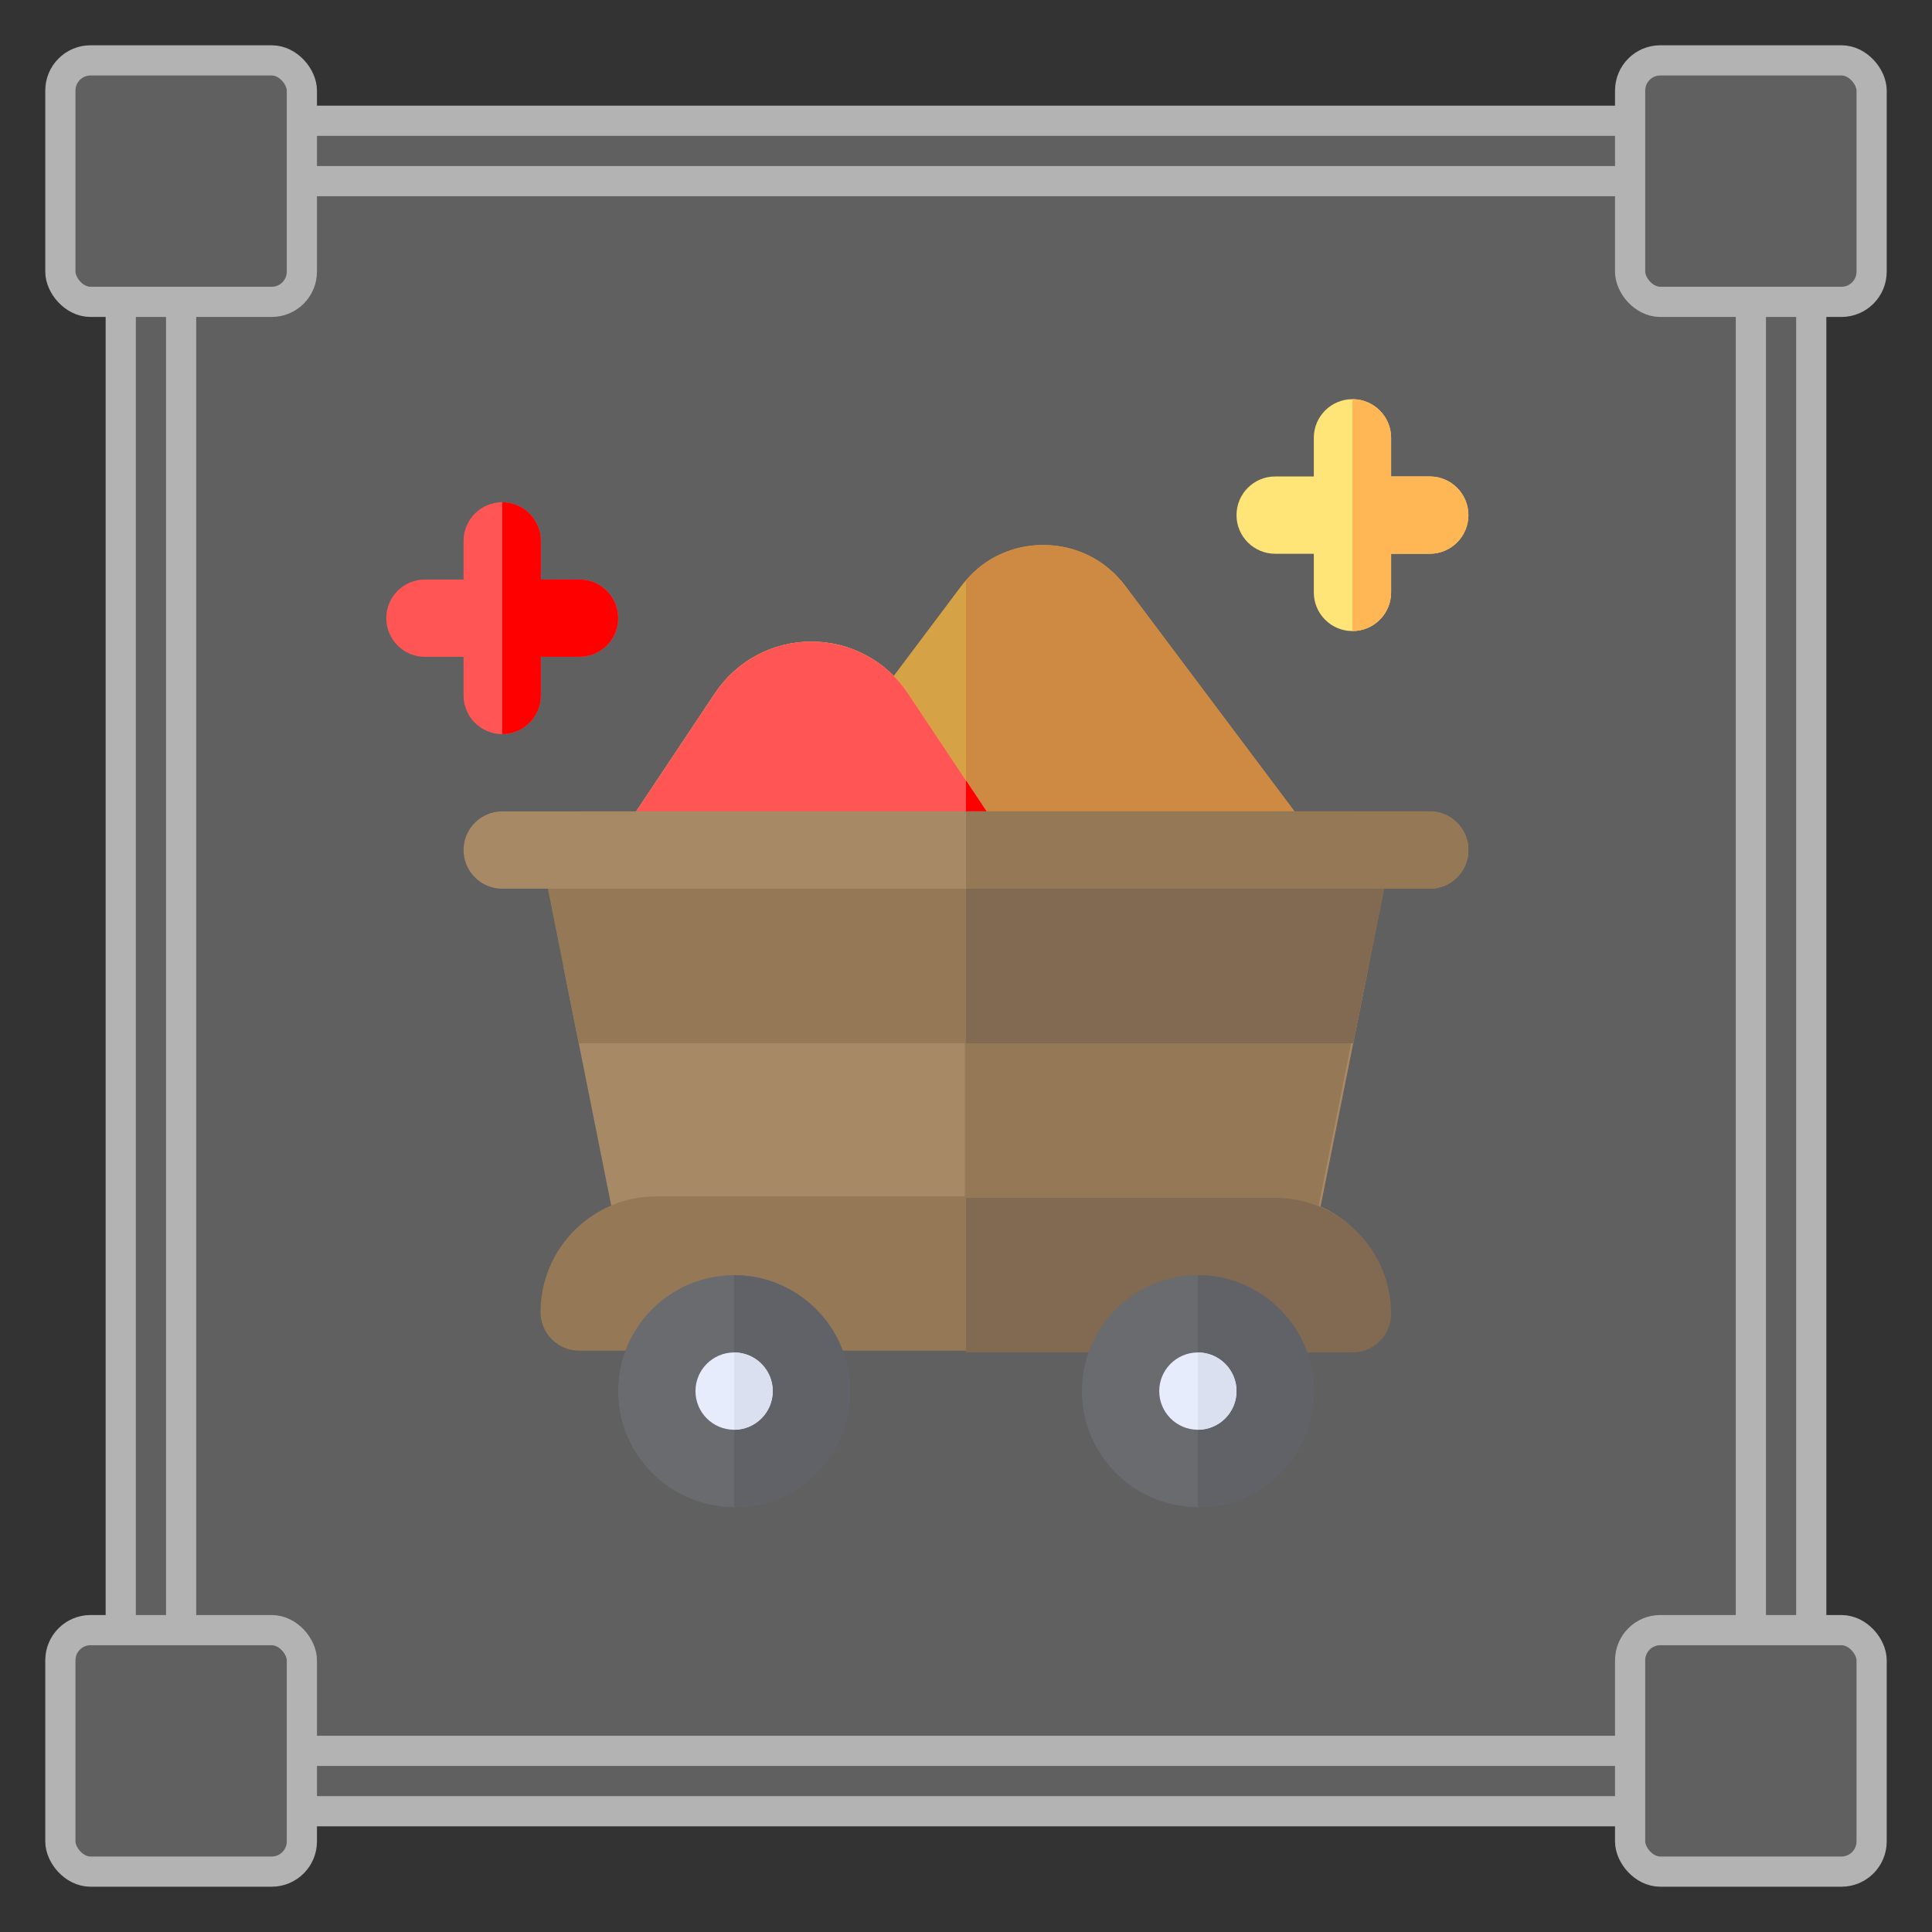 <?xml version="1.0" encoding="UTF-8" standalone="no"?>
<svg
   width="512"
   height="512"
   viewBox="0 0 135.467 135.467"
   version="1.1"
   id="svg8"
   sodipodi:docname="uncommon_ore.svg"
   inkscape:version="1.1.2 (0a00cf5339, 2022-02-04)"
   xmlns:inkscape="http://www.inkscape.org/namespaces/inkscape"
   xmlns:sodipodi="http://sodipodi.sourceforge.net/DTD/sodipodi-0.dtd"
   xmlns="http://www.w3.org/2000/svg"
   xmlns:svg="http://www.w3.org/2000/svg"
   xmlns:rdf="http://www.w3.org/1999/02/22-rdf-syntax-ns#"
   xmlns:cc="http://creativecommons.org/ns#"
   xmlns:dc="http://purl.org/dc/elements/1.1/">
  <rect x="0" y="0" width="135.467" height="135.467" fill="#333333" stroke="none"/>
  <defs
     id="defs2">
    <marker
       style="overflow:visible;"
       id="Arrow1Mend"
       refX="0.0"
       refY="0.0"
       orient="auto"
       inkscape:stockid="Arrow1Mend"
       inkscape:isstock="true">
      <path
         transform="scale(0.4) rotate(180) translate(10,0)"
         style="fill-rule:evenodd;stroke:#ffffff;stroke-width:1pt;stroke-opacity:1;fill:#ffffff;fill-opacity:1"
         d="M 0.0,0.0 L 5.0,-5.0 L -12.5,0.0 L 5.0,5.0 L 0.0,0.0 z "
         id="path868" />
    </marker>
    <marker
       style="overflow:visible;"
       id="marker1227"
       refX="0.0"
       refY="0.0"
       orient="auto"
       inkscape:stockid="Arrow1Lend"
       inkscape:isstock="true">
      <path
         transform="scale(0.8) rotate(180) translate(12.5,0)"
         style="fill-rule:evenodd;stroke:#ffffff;stroke-width:1pt;stroke-opacity:1;fill:#ffffff;fill-opacity:1"
         d="M 0.0,0.0 L 5.0,-5.0 L -12.5,0.0 L 5.0,5.0 L 0.0,0.0 z "
         id="path1225" />
    </marker>
    <marker
       style="overflow:visible;"
       id="Arrow1Lend"
       refX="0.0"
       refY="0.0"
       orient="auto"
       inkscape:stockid="Arrow1Lend"
       inkscape:isstock="true">
      <path
         transform="scale(0.8) rotate(180) translate(12.5,0)"
         style="fill-rule:evenodd;stroke:#ffffff;stroke-width:1pt;stroke-opacity:1;fill:#ffffff;fill-opacity:1"
         d="M 0.0,0.0 L 5.0,-5.0 L -12.5,0.0 L 5.0,5.0 L 0.0,0.0 z "
         id="path862" />
    </marker>
  </defs>
  <sodipodi:namedview
     id="base"
     pagecolor="#ffffff"
     bordercolor="#666666"
     borderopacity="1.0"
     inkscape:pageopacity="0"
     inkscape:pageshadow="2"
     inkscape:zoom="1.4"
     inkscape:cx="245.71428"
     inkscape:cy="236.42857"
     inkscape:document-units="mm"
     inkscape:current-layer="layer1"
     inkscape:document-rotation="0"
     showgrid="true"
     inkscape:window-width="1519"
     inkscape:window-height="842"
     inkscape:window-x="1870"
     inkscape:window-y="651"
     inkscape:window-maximized="0"
     inkscape:snap-grids="true"
     units="px"
     inkscape:pagecheckerboard="false">
    <inkscape:grid
       type="xygrid"
       id="grid876"
       empcolor="#000000"
       empopacity="0.396"
       color="#757575"
       opacity="0.286"
       empspacing="4"
       units="px"
       spacingx="2.117"
       spacingy="2.117" />
  </sodipodi:namedview>
  <g
     inkscape:groupmode="layer"
     id="layer2"
     inkscape:label="Background"
     sodipodi:insensitive="true">
    <rect
       style="opacity:0.997;fill:#606060;fill-opacity:1;stroke:#b3b3b3;stroke-width:2.117;stroke-miterlimit:4;stroke-dasharray:none;stroke-opacity:1;stop-color:#000000"
       id="rect957"
       width="118.533"
       height="118.533"
       x="8.467"
       y="8.467"
       rx="8.467"
       ry="8.467" />
    <rect
       style="opacity:0.997;fill:#606060;fill-opacity:1;stroke:#b3b3b3;stroke-width:2.117;stroke-miterlimit:4;stroke-dasharray:none;stroke-opacity:1;stop-color:#000000"
       id="rect1598"
       width="110.067"
       height="110.067"
       x="12.7"
       y="12.7"
       rx="2.117"
       ry="2.117" />
    <rect
       style="opacity:0.997;fill:#606060;fill-opacity:1;stroke:#b3b3b3;stroke-width:2.117;stroke-miterlimit:4;stroke-dasharray:none;stroke-opacity:1;stop-color:#000000"
       id="rect1295"
       width="16.933"
       height="16.933"
       x="4.233"
       y="4.233"
       rx="2.117"
       ry="2.117" />
    <rect
       style="opacity:0.997;fill:#606060;fill-opacity:1;stroke:#b3b3b3;stroke-width:2.117;stroke-miterlimit:4;stroke-dasharray:none;stroke-opacity:1;stop-color:#000000"
       id="rect1295-0"
       width="16.933"
       height="16.933"
       x="114.3"
       y="4.233"
       rx="2.117"
       ry="2.117" />
    <rect
       style="opacity:0.997;fill:#606060;fill-opacity:1;stroke:#b3b3b3;stroke-width:2.117;stroke-miterlimit:4;stroke-dasharray:none;stroke-opacity:1;stop-color:#000000"
       id="rect1295-6"
       width="16.933"
       height="16.933"
       x="4.233"
       y="114.3"
       rx="2.117"
       ry="2.117" />
    <rect
       style="opacity:0.997;fill:#606060;fill-opacity:1;stroke:#b3b3b3;stroke-width:2.117;stroke-miterlimit:4;stroke-dasharray:none;stroke-opacity:1;stop-color:#000000"
       id="rect1295-2"
       width="16.933"
       height="16.933"
       x="114.3"
       y="114.3"
       rx="2.117"
       ry="2.117" />
  </g>
  <g
     inkscape:label="Icon"
     inkscape:groupmode="layer"
     id="layer1">
    <path
       style="fill:#d6a246;stroke-width:0.413"
       d="M 89.412,62.313 H 67.733 l -7.262,-11.995 6.919,-9.213 c 0.108,-0.144 0.217,-0.289 0.343,-0.416 1.355,-1.59 3.306,-2.475 5.42,-2.475 2.294,0 4.39,1.048 5.763,2.891 l 12.664,16.873 c 1.337,1.77 0.072,4.336 -2.168,4.336 z"
       id="path24" />
    <path
       style="fill:#ce8a42;stroke-width:0.413"
       d="M 89.412,62.313 H 67.733 V 40.689 c 1.355,-1.59 3.306,-2.475 5.42,-2.475 2.294,0 4.39,1.048 5.763,2.891 L 91.58,57.978 c 1.337,1.77 0.072,4.336 -2.168,4.336 z"
       id="path26" />
    <path
       style="fill:#a78966;stroke-width:0.413"
       d="m 39.498,67.733 1.084,5.42 2.816,14.08 c 0.252,1.267 1.365,2.179 2.657,2.179 h 43.357 c 1.291,0 2.405,-0.912 2.657,-2.179 l 2.816,-14.08 1.084,-5.42 z"
       id="path28" />
    <g
       id="g34"
       style="stroke-width:2.547"
       transform="matrix(0.162,0,0,0.162,25.28,27.989)">
	<path
   style="fill:#957856;stroke-width:2.547"
   d="M 428.522,411.826 H 94.609 c -9.217,0 -16.696,-7.473 -16.696,-16.696 v 0 c 0,-27.619 22.468,-50.087 50.087,-50.087 h 267.13 c 27.619,0 50.087,22.468 50.087,50.087 v 0 c 0,9.223 -7.478,16.696 -16.695,16.696 z"
   id="path30" />

	<path
   style="fill:#957856;stroke-width:2.547"
   d="M 261.565,378.435 H 395.13 c 7.956,0 14.816,-5.62 16.37,-13.424 l 17.35,-86.749 6.678,-33.391 H 261.565 Z"
   id="path32" />

</g>
    <path
       style="fill:#816952;stroke-width:0.413"
       d="M 89.412,83.992 H 67.733 v 10.839 h 27.098 c 1.496,0 2.71,-1.213 2.71,-2.71 v 0 c -1.62e-4,-4.483 -3.647,-8.129 -8.13,-8.129 z"
       id="path36" />
    <path
       style="fill:#696b6f;stroke-width:0.413"
       d="m 51.474,105.67 c -4.483,0 -8.129,-3.647 -8.129,-8.129 0,-4.483 3.647,-8.129 8.129,-8.129 4.483,0 8.129,3.647 8.129,8.129 0,4.483 -3.647,8.129 -8.129,8.129 z"
       id="path38" />
    <path
       style="fill:#616267;stroke-width:0.413"
       d="m 59.604,97.541 c 0,-4.483 -3.647,-8.129 -8.129,-8.129 v 16.259 c 4.483,0 8.129,-3.647 8.129,-8.129 z"
       id="path40" />
    <path
       style="fill:#e7ecfd;stroke-width:0.413"
       d="m 51.474,94.831 c -1.494,0 -2.71,1.216 -2.71,2.71 0,1.494 1.216,2.71 2.71,2.71 1.494,0 2.71,-1.216 2.71,-2.71 0,-1.494 -1.216,-2.71 -2.71,-2.71 z"
       id="path42" />
    <path
       style="fill:#dae0f0;stroke-width:0.413"
       d="m 54.184,97.541 c 0,-1.494 -1.216,-2.71 -2.71,-2.71 v 5.42 c 1.494,0 2.71,-1.216 2.71,-2.71 z"
       id="path44" />
    <path
       style="fill:#696b6f;stroke-width:0.413"
       d="m 83.992,105.67 c -4.483,0 -8.129,-3.647 -8.129,-8.129 0,-4.483 3.647,-8.129 8.129,-8.129 4.483,0 8.129,3.647 8.129,8.129 0,4.483 -3.647,8.129 -8.129,8.129 z"
       id="path46" />
    <path
       style="fill:#616267;stroke-width:0.413"
       d="m 92.122,97.541 c 0,-4.483 -3.647,-8.129 -8.129,-8.129 v 16.259 c 4.483,0 8.129,-3.647 8.129,-8.129 z"
       id="path48" />
    <path
       style="fill:#e7ecfd;stroke-width:0.413"
       d="m 83.992,94.831 c -1.494,0 -2.71,1.216 -2.71,2.71 0,1.494 1.216,2.71 2.71,2.71 1.494,0 2.71,-1.216 2.71,-2.71 0,-1.494 -1.216,-2.71 -2.71,-2.71 z"
       id="path50" />
    <path
       style="fill:#dae0f0;stroke-width:0.413"
       d="m 86.702,97.541 c 0,-1.494 -1.216,-2.71 -2.71,-2.71 v 5.42 c 1.494,0 2.71,-1.216 2.71,-2.71 z"
       id="path52" />
    <path
       style="fill:#f5dc48;stroke-width:0.413"
       d="M 67.733,62.313 H 46.055 c -0.999,0 -1.918,-0.55 -2.389,-1.431 -0.473,-0.881 -0.42,-1.95 0.134,-2.782 l 6.33,-9.495 c 1.512,-2.267 4.04,-3.62 6.764,-3.62 2.724,0 5.252,1.353 6.764,3.62 l 6.33,9.495 c 0.554,0.832 0.607,1.901 0.134,2.782 -0.471,0.88 -1.39,1.431 -2.388,1.431 z"
       id="path58" />
    <path
       style="fill:#ff5555;stroke-width:0.413"
       d="M 67.733,62.313 H 46.055 c -0.999,0 -1.918,-0.55 -2.389,-1.431 -0.473,-0.881 -0.42,-1.95 0.134,-2.782 l 6.33,-9.495 c 1.512,-2.267 4.04,-3.62 6.764,-3.62 2.724,0 5.252,1.353 6.764,3.62 l 6.33,9.495 c 0.554,0.832 0.607,1.901 0.134,2.782 -0.471,0.88 -1.39,1.431 -2.388,1.431 z"
       id="path60" />
    <path
       style="fill:#ff0000;stroke-width:0.413"
       d="m 67.733,54.719 v 7.595 c 0.999,0 1.918,-0.55 2.389,-1.431 0.473,-0.881 0.42,-1.95 -0.134,-2.782 z"
       id="path62" />
    <path
       style="fill:#957856;stroke-width:0.413"
       d="m 97.487,60.128 -1.518,7.606 -1.084,5.42 H 40.581 l -1.084,-5.42 -1.518,-7.606 c -0.163,-0.795 0.036,-1.608 0.56,-2.24 0.506,-0.632 1.283,-0.994 2.095,-0.994 h 54.196 c 1.698,1.63e-4 2.999,1.554 2.655,3.234 z"
       id="path64" />
    <path
       style="fill:#816952;stroke-width:0.413"
       d="m 97.487,60.128 -1.518,7.606 -1.084,5.42 H 67.733 V 56.894 h 27.098 c 1.698,0 2.999,1.554 2.655,3.234 z"
       id="path66" />
    <path
       style="fill:#a78966;stroke-width:0.413"
       d="M 100.251,62.313 H 35.216 c -1.496,0 -2.71,-1.213 -2.71,-2.71 0,-1.497 1.214,-2.71 2.71,-2.71 h 65.035 c 1.496,0 2.71,1.213 2.71,2.71 0,1.497 -1.214,2.71 -2.71,2.71 z"
       id="path68" />
    <path
       style="fill:#957856;stroke-width:0.413"
       d="M 100.251,56.894 H 67.733 v 5.42 h 32.518 c 1.496,0 2.71,-1.213 2.71,-2.71 0,-1.497 -1.214,-2.71 -2.71,-2.71 z"
       id="path70" />
    <path
       style="fill:#ffe477;stroke-width:0.413"
       d="m 100.251,33.409 h -2.71 v -2.71 c 0,-1.497 -1.214,-2.71 -2.71,-2.71 -1.496,0 -2.71,1.213 -2.71,2.71 v 2.71 h -2.71 c -1.496,0 -2.71,1.213 -2.71,2.71 0,1.497 1.214,2.71 2.71,2.71 h 2.71 v 2.71 c 0,1.497 1.214,2.71 2.71,2.71 1.496,0 2.71,-1.213 2.71,-2.71 v -2.71 h 2.71 c 1.496,0 2.71,-1.213 2.71,-2.71 0,-1.497 -1.214,-2.71 -2.71,-2.71 z"
       id="path72" />
    <path
       style="fill:#ffb655;stroke-width:0.413"
       d="m 97.541,41.538 v -2.71 h 2.71 c 1.496,0 2.71,-1.213 2.71,-2.71 0,-1.497 -1.214,-2.71 -2.71,-2.71 h -2.71 v -2.71 c 0,-1.497 -1.214,-2.71 -2.71,-2.71 v 16.259 c 1.496,0 2.71,-1.213 2.71,-2.71 z"
       id="path74" />
    <path
       style="fill:#ff5555;stroke-width:0.413"
       d="m 40.635,40.635 h -2.71 v -2.71 c 0,-1.497 -1.214,-2.71 -2.71,-2.71 -1.496,0 -2.71,1.213 -2.71,2.71 v 2.71 h -2.71 c -1.496,0 -2.71,1.213 -2.71,2.71 0,1.497 1.214,2.71 2.71,2.71 h 2.71 v 2.71 c 0,1.497 1.214,2.71 2.71,2.71 1.496,0 2.71,-1.213 2.71,-2.71 v -2.71 h 2.71 c 1.496,0 2.71,-1.213 2.71,-2.71 0,-1.497 -1.214,-2.71 -2.71,-2.71 z"
       id="path76" />
    <path
       style="fill:#ff0000;stroke-width:0.413"
       d="m 37.925,48.764 v -2.71 h 2.71 c 1.496,0 2.71,-1.213 2.71,-2.71 0,-1.497 -1.214,-2.71 -2.71,-2.71 h -2.71 v -2.71 c 0,-1.497 -1.214,-2.71 -2.71,-2.71 v 16.259 c 1.496,1.63e-4 2.71,-1.213 2.71,-2.71 z"
       id="path78" />
  </g>
</svg>
